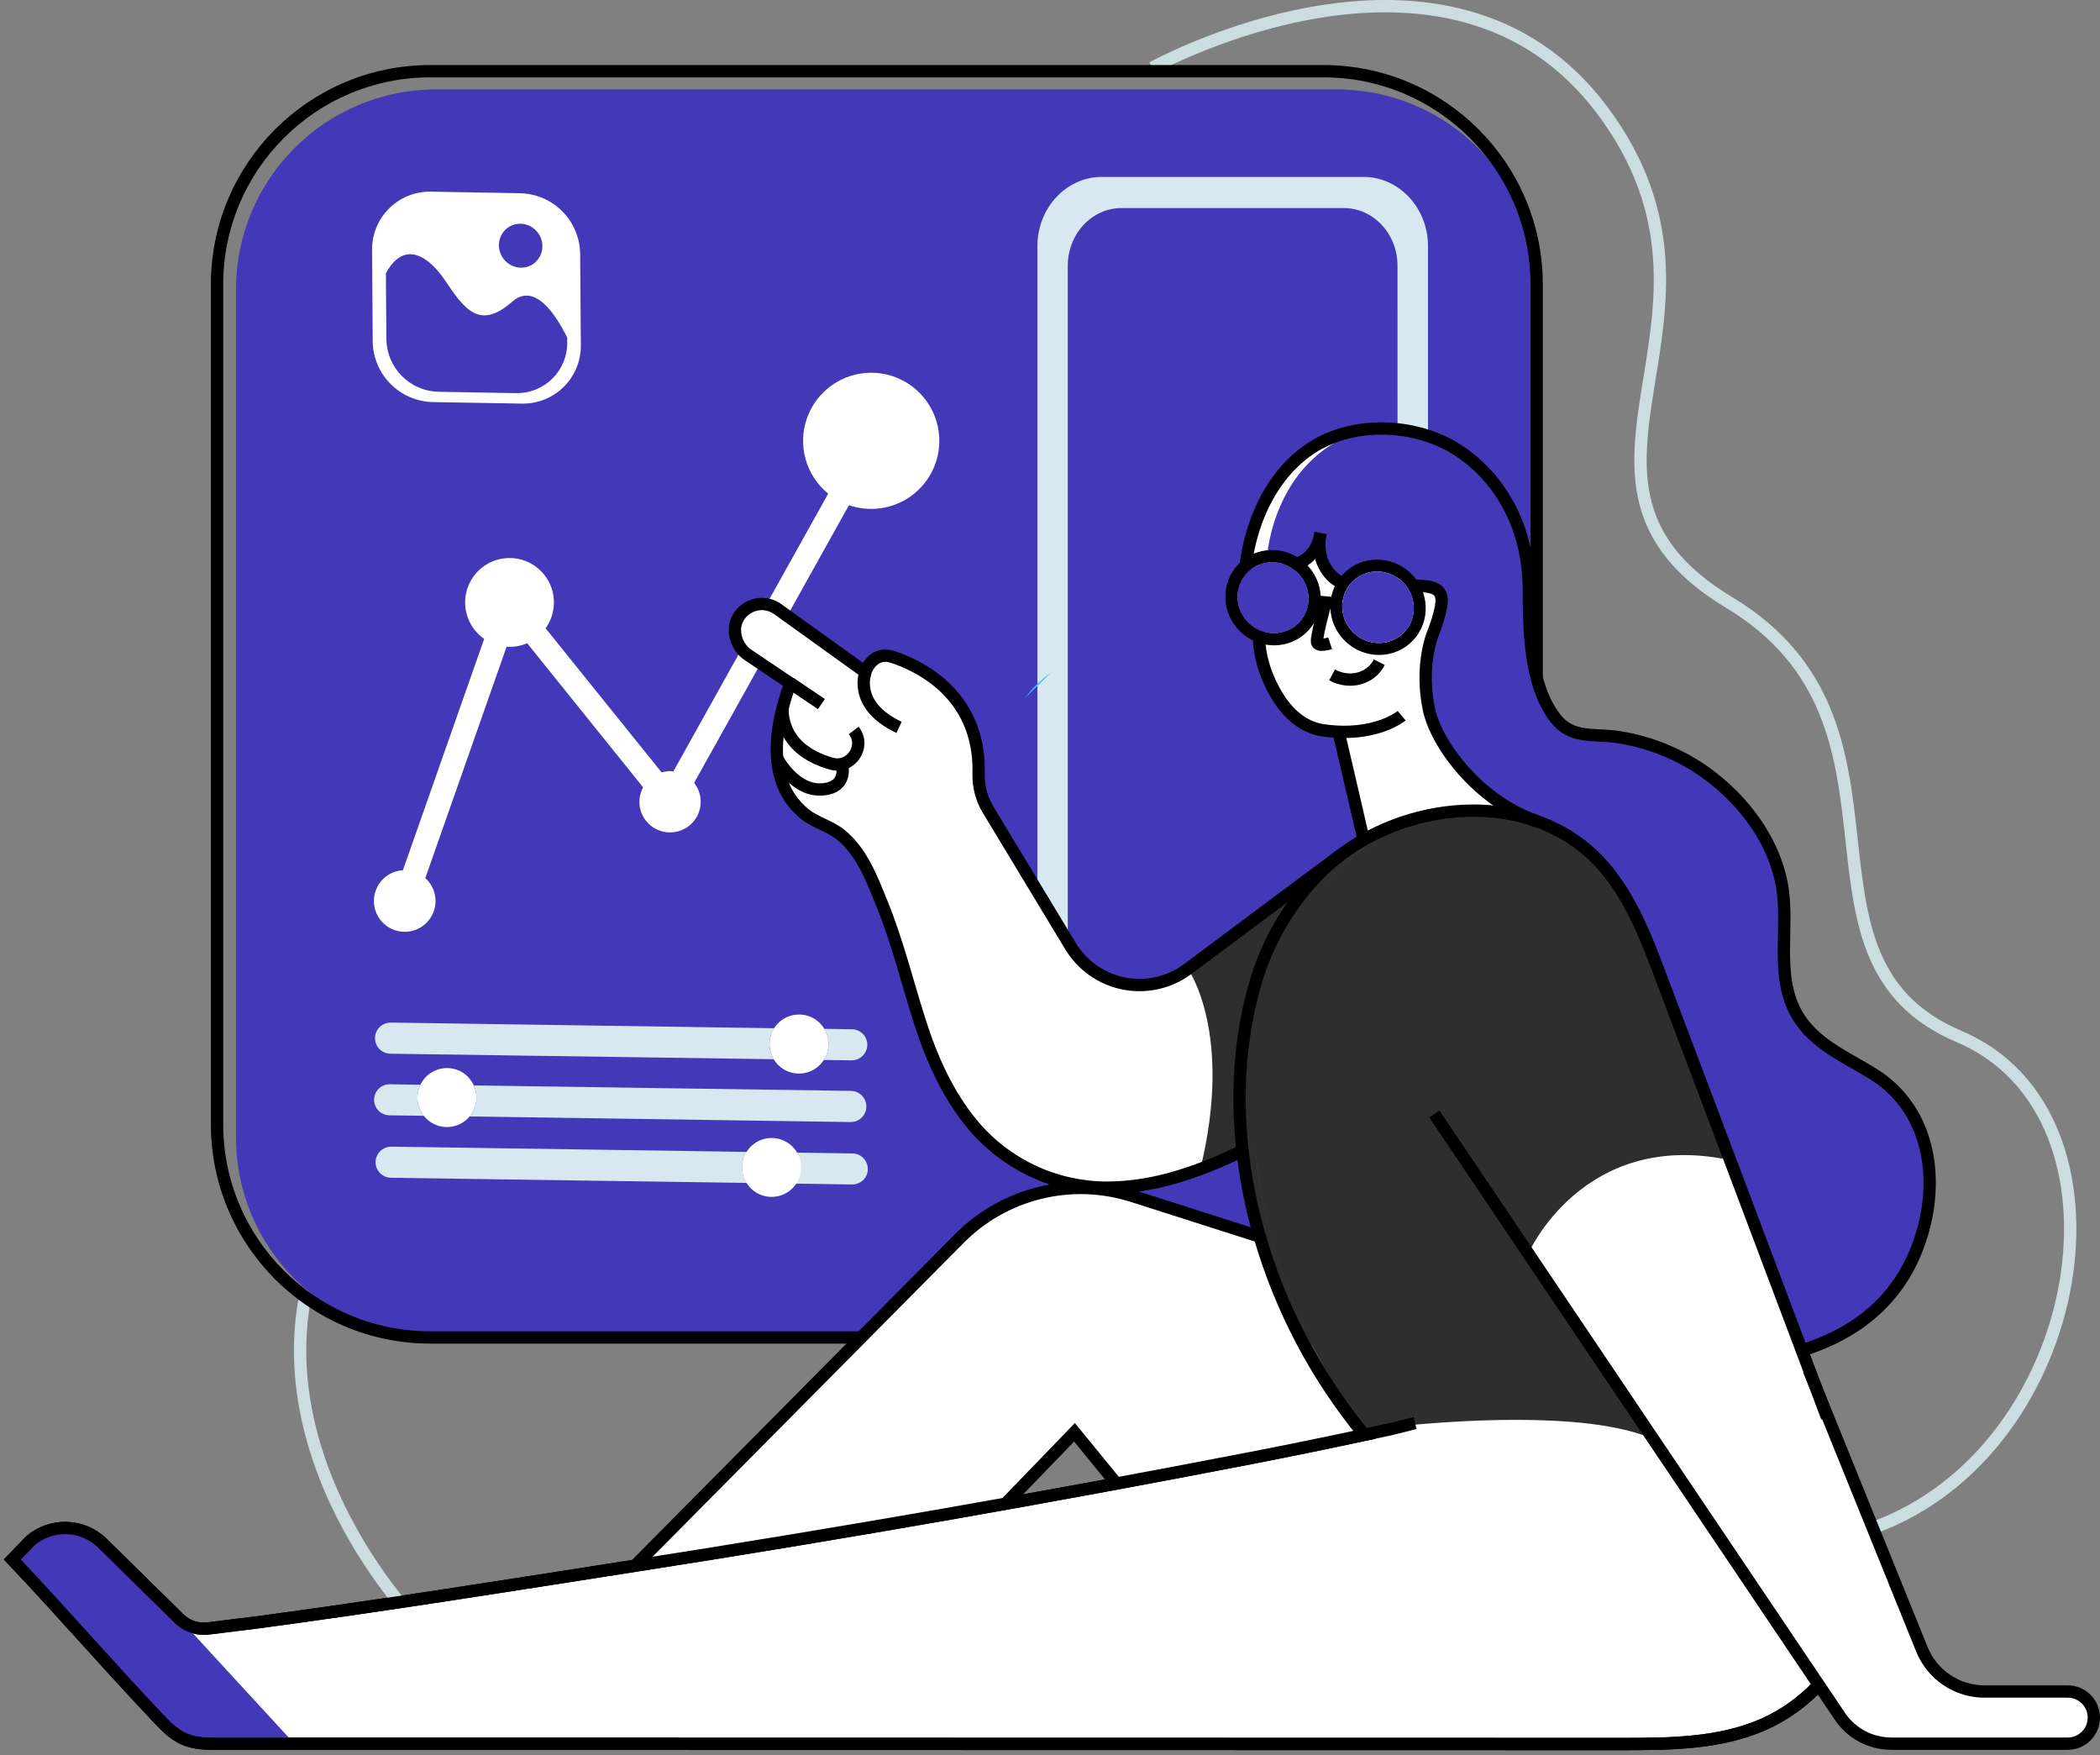 <svg width="341" height="285" viewBox="0 0 341 285" fill="none" xmlns="http://www.w3.org/2000/svg">
<rect x="0" y="0" width="341" height="285" fill="#808080" stroke="none"/>
<path d="M296.68 230.123C295.941 228.172 295.202 226.22 294.479 224.269L294.398 224.069C286.188 202.26 277.965 180.463 269.732 158.677C267.146 151.808 264.433 144.726 259.302 139.481C248.611 128.566 229.745 129.605 217.549 138.915L217.457 138.992L217.376 139.046C215.988 140.121 214.692 141.309 213.5 142.598C208.98 147.467 205.666 153.329 203.825 159.713C200.673 170.589 200.542 182.362 202.863 193.873C203.321 196.205 203.902 198.51 204.56 200.8C207.983 212.559 213.762 223.499 221.544 232.955C215.425 234.272 209.281 235.529 203.113 236.727C169.889 243.167 136.555 248.994 103.111 254.207C82.99 257.359 61.673 260.75 41.498 263.444L33.801 264.395C32.958 264.501 32.102 264.417 31.295 264.151C30.488 263.885 29.751 263.442 29.137 262.855L16.544 250.467C14.997 248.996 12.961 248.147 10.828 248.084C8.694 248.02 6.611 248.745 4.979 250.12L2 253.199C10.886 262.601 16.686 269.429 25.573 278.831C26.866 280.201 28.198 281.598 29.925 282.348C31.654 283.099 33.601 283.118 35.487 283.118L46.509 283.118C55.831 283.118 65.157 283.118 74.489 283.118L263.428 283.157C271.168 283.157 279.169 283.107 286.266 280.009C289.69 278.495 292.771 276.302 295.322 273.562" fill="white"/>
<path d="M296.68 230.123C295.941 228.172 295.202 226.22 294.479 224.269L294.398 224.069C286.188 202.26 277.965 180.463 269.732 158.677C267.146 151.808 264.433 144.726 259.302 139.481C248.611 128.566 229.745 129.605 217.549 138.915L217.457 138.992L217.376 139.046C215.988 140.121 214.692 141.309 213.5 142.598C208.98 147.467 205.666 153.329 203.825 159.713C200.673 170.589 200.542 182.362 202.863 193.873C203.321 196.205 203.902 198.51 204.56 200.8C207.983 212.559 213.762 223.499 221.544 232.955C215.425 234.272 209.281 235.529 203.113 236.727C169.889 243.167 136.555 248.994 103.111 254.207C82.99 257.359 61.673 260.75 41.498 263.444L33.801 264.395C32.958 264.501 32.102 264.417 31.295 264.151C30.488 263.885 29.751 263.442 29.137 262.855L16.544 250.467C14.997 248.996 12.961 248.147 10.828 248.084C8.694 248.02 6.611 248.745 4.979 250.12L2 253.199C10.886 262.601 16.686 269.429 25.573 278.831C26.866 280.201 28.198 281.598 29.925 282.348C31.654 283.099 33.601 283.118 35.487 283.118L46.509 283.118C55.831 283.118 65.157 283.118 74.489 283.118L263.428 283.157C271.168 283.157 279.169 283.107 286.266 280.009C289.69 278.495 292.771 276.302 295.322 273.562" stroke="black" stroke-width="2" stroke-miterlimit="10"/>
<path d="M232.916 180.868L298.77 278.669C299.688 280.032 300.927 281.149 302.378 281.921C303.829 282.694 305.447 283.098 307.091 283.099L335.767 283.099C336.889 283.099 337.966 282.653 338.76 281.859C339.554 281.065 340 279.989 340 278.866C340 277.743 339.554 276.666 338.76 275.872C337.966 275.078 336.889 274.632 335.767 274.632L322.243 274.632C320.058 274.632 317.924 273.98 316.113 272.759C314.302 271.538 312.897 269.803 312.078 267.778L276.633 177.818" fill="white"/>
<path d="M187.118 11.002C187.118 11.002 235.226 -15.637 260.276 18.034C285.327 51.705 247.868 78.003 280.778 97.816C313.687 117.628 288.271 155.649 318.109 168.28C347.948 180.911 339.088 235.488 304.116 248.081" stroke="#CCDDE2" stroke-width="2" stroke-miterlimit="10"/>
<path d="M49.792 209.429C49.7 209.814 49.623 210.168 49.558 210.549C49.4 211.342 49.254 212.146 49.15 212.962C46.84 229.984 54.315 247.057 64.783 260.123" stroke="#CCDDE2" stroke-width="2" stroke-miterlimit="10"/>
<path d="M217.049 14.52L70.798 14.52C52.865 14.52 38.327 29.058 38.327 46.991L38.327 184.675C38.327 202.608 52.865 217.146 70.798 217.146L217.049 217.146C234.982 217.146 249.52 202.608 249.52 184.675L249.52 46.991C249.52 29.058 234.982 14.52 217.049 14.52Z" fill="#4339B8"/>
<path d="M214.897 11.56L69.87 11.56C50.746 11.56 35.244 27.063 35.244 46.187L35.244 182.519C35.244 201.643 50.746 217.145 69.87 217.145L214.897 217.145C234.02 217.145 249.523 201.643 249.523 182.519L249.523 46.187C249.523 27.063 234.02 11.56 214.897 11.56Z" stroke="black" stroke-width="2" stroke-miterlimit="10"/>
<path d="M212.896 18.503L74.95 18.503C57.017 18.503 42.48 33.041 42.48 50.974L42.48 180.688C42.48 198.621 57.017 213.158 74.95 213.158L212.896 213.158C230.829 213.158 245.367 198.621 245.367 180.688L245.367 50.974C245.367 33.041 230.829 18.503 212.896 18.503Z" fill="#4339B8"/>
<path d="M221.398 28.722L178.917 28.722C173.144 28.722 168.452 33.763 168.452 39.971L168.452 153.455C168.452 159.674 173.144 164.72 178.917 164.72L221.398 164.72C227.17 164.72 231.881 159.674 231.881 153.455L231.881 39.971C231.881 33.763 227.186 28.722 221.398 28.722ZM226.936 150.295C226.936 155.483 223.033 159.674 218.207 159.674L182.115 159.674C177.289 159.674 173.386 155.483 173.386 150.295L173.386 43.158C173.386 37.974 177.289 33.779 182.115 33.779L218.199 33.779C223.026 33.779 226.928 37.974 226.928 43.158L226.936 150.295Z" fill="#D7E8F0"/>
<path d="M125.637 171.974L63.378 171.078C62.708 171.066 62.07 170.79 61.603 170.308C61.137 169.827 60.882 169.181 60.892 168.511C60.892 168.28 60.925 168.05 60.992 167.829C61.151 167.302 61.477 166.841 61.922 166.515C62.366 166.19 62.904 166.017 63.455 166.024L125.714 166.94C125.241 167.66 124.975 168.496 124.944 169.357C124.919 170.278 125.159 171.187 125.637 171.974Z" fill="#D7E8F0"/>
<path d="M140.727 170.343C140.568 170.87 140.243 171.333 139.8 171.66C139.356 171.988 138.819 172.163 138.268 172.159L133.773 172.094C134.254 171.342 134.516 170.47 134.53 169.578C134.543 168.685 134.308 167.807 133.85 167.041L138.345 167.106C139.015 167.118 139.653 167.395 140.119 167.876C140.586 168.357 140.843 169.003 140.835 169.673C140.832 169.9 140.796 170.126 140.727 170.343Z" fill="#D7E8F0"/>
<path d="M140.581 180.368C140.422 180.895 140.098 181.356 139.655 181.681C139.212 182.007 138.675 182.179 138.125 182.173L76.251 181.269C76.938 180.456 77.329 179.434 77.36 178.371C77.389 177.633 77.243 176.9 76.932 176.231L138.195 177.116C138.864 177.129 139.501 177.406 139.966 177.887C140.432 178.368 140.689 179.013 140.681 179.683C140.681 179.915 140.647 180.146 140.581 180.368Z" fill="#D7E8F0"/>
<path d="M68.812 181.157L63.236 181.084C62.567 181.075 61.929 180.8 61.462 180.321C60.995 179.842 60.738 179.197 60.746 178.528C60.747 178.294 60.782 178.06 60.85 177.836C61.005 177.309 61.33 176.848 61.772 176.523C62.215 176.199 62.752 176.028 63.301 176.038L68.27 176.119C67.983 176.722 67.821 177.377 67.793 178.043C67.75 179.17 68.112 180.274 68.812 181.157Z" fill="#D7E8F0"/>
<path d="M121.229 192.06L63.462 191.221C62.794 191.205 62.158 190.927 61.693 190.447C61.228 189.966 60.97 189.323 60.975 188.654C60.978 188.427 61.015 188.201 61.083 187.984C61.242 187.456 61.567 186.994 62.01 186.666C62.454 186.339 62.991 186.164 63.542 186.168L121.222 187.018C120.75 187.775 120.5 188.648 120.5 189.539C120.5 190.431 120.75 191.304 121.222 192.06L121.229 192.06Z" fill="#D7E8F0"/>
<path d="M140.824 190.509C140.665 191.038 140.339 191.5 139.893 191.825C139.448 192.15 138.908 192.321 138.357 192.31L129.301 192.172L121.219 192.06C120.747 191.304 120.497 190.431 120.497 189.539C120.497 188.648 120.747 187.775 121.219 187.019L129.439 187.142L138.43 187.269C139.098 187.28 139.734 187.555 140.2 188.034C140.666 188.513 140.923 189.156 140.916 189.824C140.921 190.056 140.889 190.287 140.824 190.509Z" fill="#D7E8F0"/>
<path d="M133.773 172.094C133.207 172.979 132.366 173.654 131.379 174.014C130.393 174.375 129.315 174.4 128.312 174.086C127.309 173.773 126.437 173.138 125.831 172.28C125.226 171.422 124.919 170.388 124.959 169.338C124.98 168.709 125.125 168.091 125.386 167.518C125.647 166.946 126.018 166.43 126.478 166.001C126.938 165.573 127.478 165.238 128.067 165.018C128.657 164.799 129.284 164.697 129.912 164.72C130.541 164.74 131.16 164.884 131.733 165.145C132.306 165.405 132.822 165.776 133.251 166.236C133.68 166.696 134.014 167.237 134.234 167.827C134.453 168.417 134.554 169.044 134.531 169.673C134.498 170.533 134.236 171.369 133.773 172.094Z" fill="white"/>
<g opacity="0.72">
<path opacity="0.72" d="M131.968 169.153C131.862 169.729 131.595 170.263 131.198 170.693C131.005 170.911 130.793 171.111 130.563 171.289C130.44 171.378 129.793 171.905 129.654 171.839C128.792 171.405 127.699 170.3 127.565 169.234C127.544 169.067 127.544 168.897 127.565 168.73C127.613 168.438 127.766 168.173 127.994 167.985C128.223 167.796 128.512 167.697 128.808 167.706C128.999 167.715 129.186 167.768 129.353 167.861C129.521 167.954 129.665 168.084 129.774 168.241C129.942 168.031 130.175 167.881 130.436 167.815C130.697 167.748 130.973 167.769 131.221 167.873C131.47 167.977 131.677 168.16 131.813 168.393C131.948 168.626 132.004 168.897 131.971 169.165L131.968 169.153Z" fill="white"/>
</g>
<path d="M76.251 181.269C75.795 181.816 75.221 182.254 74.573 182.552C73.925 182.849 73.218 182.998 72.505 182.987C71.793 182.976 71.091 182.806 70.452 182.49C69.813 182.173 69.253 181.718 68.812 181.157C68.109 180.272 67.747 179.162 67.792 178.032C67.821 177.365 67.983 176.711 68.269 176.108C68.675 175.275 69.313 174.577 70.107 174.099C70.9 173.621 71.816 173.383 72.742 173.414C73.634 173.441 74.5 173.719 75.241 174.217C75.982 174.715 76.567 175.412 76.929 176.227C77.239 176.896 77.386 177.63 77.356 178.367C77.328 179.431 76.938 180.455 76.251 181.269Z" fill="white"/>
<g opacity="0.72">
<path opacity="0.72" d="M74.804 177.855C74.699 178.431 74.432 178.965 74.034 179.394C73.842 179.614 73.628 179.814 73.395 179.991C73.272 180.079 72.626 180.611 72.491 180.541C71.625 180.106 70.536 179.002 70.401 177.936C70.38 177.768 70.38 177.599 70.401 177.432C70.45 177.14 70.603 176.875 70.831 176.687C71.059 176.499 71.348 176.4 71.644 176.408C71.835 176.417 72.022 176.47 72.189 176.563C72.357 176.655 72.501 176.785 72.61 176.943C72.779 176.732 73.011 176.582 73.273 176.516C73.535 176.449 73.811 176.47 74.06 176.575C74.308 176.68 74.516 176.863 74.651 177.097C74.786 177.331 74.841 177.602 74.808 177.87L74.804 177.855Z" fill="white"/>
</g>
<path d="M129.3 192.172C128.725 193.043 127.881 193.702 126.897 194.05C125.913 194.397 124.842 194.415 123.847 194.099C122.852 193.782 121.988 193.15 121.385 192.298C120.782 191.446 120.474 190.421 120.506 189.378C120.539 188.543 120.785 187.73 121.222 187.018C121.66 186.317 122.272 185.741 122.998 185.345C123.724 184.95 124.54 184.749 125.367 184.761C126.194 184.774 127.003 185 127.717 185.416C128.432 185.834 129.026 186.428 129.443 187.142C129.901 187.921 130.125 188.817 130.089 189.72C130.056 190.594 129.783 191.442 129.3 192.172Z" fill="white"/>
<g opacity="0.72">
<path opacity="0.72" d="M127.527 189.201C127.423 189.777 127.156 190.311 126.757 190.74C126.564 190.96 126.35 191.159 126.118 191.337C125.995 191.429 125.348 191.956 125.214 191.887C124.348 191.452 123.259 190.348 123.124 189.282C123.101 189.114 123.101 188.945 123.124 188.777C123.162 188.536 123.272 188.313 123.439 188.135C123.606 187.958 123.823 187.835 124.061 187.783C124.299 187.73 124.547 187.751 124.774 187.842C125 187.933 125.193 188.09 125.329 188.292C125.498 188.083 125.731 187.935 125.992 187.869C126.253 187.803 126.528 187.824 126.776 187.928C127.024 188.032 127.232 188.214 127.368 188.446C127.504 188.678 127.561 188.949 127.531 189.216L127.527 189.201Z" fill="white"/>
</g>
<path d="M60.415 40.656L60.522 55.416C60.549 57.989 61.57 60.452 63.371 62.289C65.172 64.127 67.614 65.197 70.186 65.276L84.811 65.53C86.065 65.546 87.31 65.31 88.472 64.837C89.634 64.364 90.689 63.662 91.575 62.774C92.462 61.886 93.161 60.83 93.632 59.667C94.103 58.504 94.335 57.259 94.317 56.004L94.205 41.249C94.183 38.673 93.164 36.206 91.362 34.365C89.561 32.524 87.116 31.452 84.541 31.373L69.917 31.115C68.661 31.1 67.416 31.336 66.253 31.81C65.091 32.285 64.035 32.988 63.149 33.877C62.263 34.767 61.565 35.825 61.095 36.989C60.625 38.154 60.394 39.401 60.415 40.656Z" fill="white"/>
<path d="M62.662 44.358L62.739 55.042C62.763 57.278 63.65 59.418 65.215 61.014C66.78 62.611 68.902 63.541 71.137 63.609L83.837 63.828C84.928 63.845 86.011 63.642 87.021 63.232C88.032 62.822 88.95 62.213 89.721 61.442C90.493 60.671 91.101 59.752 91.511 58.742C91.921 57.731 92.124 56.648 92.108 55.558L92.108 54.834C90.326 51.19 86.855 45.736 83.152 48.996C77.814 53.687 75.37 50.116 72.261 45.513C69.64 41.66 65.691 38.847 62.662 44.358Z" fill="#4339B8"/>
<path d="M86.534 42.886C88.145 41.816 88.56 39.608 87.462 37.954C86.363 36.301 84.166 35.828 82.555 36.898C80.944 37.969 80.529 40.177 81.627 41.83C82.726 43.484 84.922 43.957 86.534 42.886Z" fill="#4339B8"/>
<path d="M141.47 60.519C139.186 60.517 136.957 61.222 135.091 62.538C133.224 63.853 131.811 65.715 131.046 67.866C130.28 70.017 130.199 72.353 130.815 74.552C131.431 76.751 132.712 78.706 134.484 80.147L109.337 125.252C109.159 125.225 108.979 125.206 108.799 125.198C108.337 125.205 107.878 125.277 107.436 125.41L88.594 102.011C89.427 100.849 89.896 99.465 89.941 98.035C89.986 96.606 89.605 95.195 88.846 93.983C88.087 92.771 86.984 91.812 85.679 91.228C84.373 90.644 82.923 90.462 81.514 90.704C80.104 90.947 78.798 91.603 77.763 92.59C76.728 93.577 76.009 94.849 75.7 96.246C75.389 97.642 75.502 99.099 76.022 100.431C76.542 101.763 77.447 102.911 78.622 103.727L65.425 141.289C64.27 141.357 63.175 141.822 62.325 142.606C61.475 143.39 60.922 144.445 60.762 145.59C60.601 146.735 60.843 147.901 61.445 148.888C62.046 149.875 62.971 150.624 64.063 151.006C65.154 151.389 66.344 151.381 67.431 150.985C68.517 150.588 69.433 149.828 70.022 148.833C70.611 147.838 70.838 146.67 70.662 145.527C70.487 144.384 69.922 143.336 69.062 142.563L82.263 105.001C82.424 105.001 82.582 105.024 82.744 105.024C83.727 105.024 84.7 104.824 85.603 104.435L104.431 127.831C104.02 128.586 103.813 129.435 103.831 130.295C103.848 131.154 104.09 131.994 104.53 132.732C104.971 133.47 105.596 134.081 106.345 134.504C107.093 134.926 107.939 135.147 108.799 135.143C109.732 135.148 110.649 134.889 111.442 134.396C112.235 133.902 112.872 133.195 113.281 132.355C113.69 131.515 113.853 130.577 113.752 129.649C113.65 128.72 113.289 127.839 112.709 127.107L137.856 82.017C139.374 82.543 140.988 82.731 142.587 82.569C144.185 82.406 145.73 81.898 147.111 81.078C148.493 80.258 149.68 79.147 150.588 77.822C151.496 76.496 152.105 74.989 152.371 73.404C152.638 71.82 152.555 70.196 152.13 68.647C151.705 67.097 150.947 65.659 149.91 64.433C148.872 63.206 147.579 62.221 146.121 61.545C144.663 60.868 143.076 60.519 141.47 60.519Z" fill="white"/>
<path d="M312.09 186.903C312.063 186.784 312.036 186.668 311.997 186.549C310.754 182.102 308.194 178.135 304.654 175.169C304.612 175.146 304.562 175.103 304.519 175.076C304.192 174.842 303.85 174.614 303.507 174.391C303.045 174.103 302.568 173.825 302.095 173.548C302.055 173.521 302.011 173.499 301.964 173.483C300.132 172.629 298.388 171.598 296.757 170.404L296.676 170.35C294.475 168.888 292.485 167.187 291.111 164.827C291.08 164.778 291.054 164.725 291.034 164.67C291.007 164.67 291.007 164.627 290.995 164.616C289.729 162.691 288.963 160.582 289.121 158.393L289.121 158.327C288.736 154.756 289.121 150.996 288.975 147.37C288.975 147.147 288.975 146.924 288.936 146.697C288.898 146.47 288.898 146.196 288.883 145.973C288.896 145.9 288.896 145.824 288.883 145.75C288.83 145.033 288.738 144.321 288.605 143.614C287.355 136.837 283.002 130.798 277.675 126.542C277.555 126.439 277.426 126.346 277.291 126.264C271.318 121.885 264.779 120.184 260.495 119.525C260.456 119.52 260.416 119.52 260.376 119.525C258.767 119.406 257.239 119.433 255.827 119.114C255.8 119.114 255.773 119.114 255.761 119.114C254.181 118.807 252.771 117.924 251.805 116.635C251.44 116.167 251.114 115.668 250.831 115.146C250.792 115.117 250.764 115.074 250.751 115.026C249.641 113.3 248.91 111.36 248.603 109.331C248.565 109.134 248.511 108.946 248.484 108.749C247.56 104.362 247.533 99.59 247.51 95.645C247.152 89.568 244.45 81.736 239.755 76.159C239.755 76.159 239.755 76.132 239.728 76.132C238.367 74.771 236.834 73.592 235.168 72.626C230.954 70.267 226.118 69.26 221.313 69.74C221.313 69.74 221.313 69.74 221.286 69.74C221.278 69.738 221.27 69.738 221.263 69.74C218.307 69.99 215.443 70.89 212.876 72.376C211.933 72.918 211.041 73.544 210.209 74.247C205.206 78.542 202.339 85.254 201.546 91.873C201.481 92.385 201.442 92.889 201.415 93.413C201.402 93.474 201.402 93.537 201.415 93.597C200.791 94.448 200.422 95.459 200.349 96.511C200.278 97.678 200.56 98.84 201.157 99.846C201.754 100.852 202.639 101.656 203.697 102.153L203.697 102.257C203.697 102.599 203.697 102.957 203.697 103.3C203.775 105.642 204.285 107.949 205.202 110.104C206.742 113.741 209.486 117.894 214.139 118.552C214.966 118.67 215.798 118.746 216.633 118.779L218.834 128.193L220.72 136.352C228.944 131.672 239.124 130.259 247.81 132.992L247.837 132.992C251.904 134.224 255.598 136.453 258.582 139.477C268.235 147.347 279.099 184.806 279.75 187.126C279.753 187.154 279.762 187.181 279.777 187.203C279.777 187.203 279.777 187.203 279.777 187.23C279.777 187.257 279.777 187.269 279.804 187.296C279.832 187.405 279.872 187.511 279.923 187.611C279.961 187.731 280.004 187.85 280.054 187.969L280.331 188.681C282.255 193.65 288.467 209.848 289.849 213.847C291.5 218.569 292.789 218.939 292.789 218.939C292.86 218.923 292.927 218.896 292.989 218.858L293.251 218.754C297.419 217.066 301.285 214.71 304.696 211.78C304.723 211.78 304.723 211.78 304.723 211.754C307.882 208.543 310.173 204.582 311.382 200.242C312.715 195.923 312.958 191.34 312.09 186.903Z" fill="white"/>
<path d="M205.749 90.345C205.749 90.345 206.754 73.519 222.468 69.563C238.181 65.606 247.549 83.872 248.253 95.583C248.957 107.295 248.253 115.38 256.512 119.06C256.512 119.06 280.374 118.771 289.156 140.7C289.156 140.7 290.345 151.438 289.861 158.35C289.376 165.262 298 171.324 302.699 173.46C307.399 175.596 315.569 184.274 313.349 198.449C311.128 212.623 293.528 218.927 293.528 218.927C293.528 218.927 292.231 218.542 290.584 213.828C288.937 209.113 280.505 187.242 280.505 187.242C280.505 187.242 269.27 147.601 259.299 139.488C253.811 135.016 247.926 132.992 244.051 130.636C239.967 128.154 238.004 125.418 236.642 123.663C233.983 120.241 229.268 115.073 232.678 102.88C236.088 90.688 232.651 96.834 229.441 95.118C229.441 95.118 225.462 88.96 219.458 93.316C213.454 97.673 214.917 87.066 214.917 87.066L212.28 90.615C212.28 90.615 208.147 91.434 205.749 90.345Z" fill="#4339B8"/>
<path d="M166.498 113.275C166.668 113.037 166.883 112.787 167.064 112.537C167.245 112.286 167.472 112.048 167.684 111.809C168.372 111.068 169.117 110.381 169.912 109.754C170.162 109.554 170.412 109.369 170.662 109.188L166.498 113.275Z" fill="#3FBDF1"/>
<path d="M47.775 283.072L35.483 283.072C33.597 283.072 31.661 283.072 29.922 282.302C28.182 281.533 26.843 280.155 25.569 278.785C16.686 269.409 10.886 262.582 2 253.18L4.979 250.101C6.611 248.726 8.694 248 10.828 248.064C12.961 248.128 14.997 248.977 16.544 250.447L29.133 262.813L47.775 283.072Z" fill="#4339B8"/>
<path d="M221.512 233.252C215.398 234.574 209.255 235.83 203.081 237.024C195.803 238.435 188.521 239.815 181.237 241.165L174.444 232.855L163.283 244.432C143.255 248.024 123.188 251.39 103.083 254.531L103.175 254.438L155.736 201.401C159.328 197.773 163.853 195.208 168.81 193.989C173.768 192.77 178.966 192.944 183.831 194.493L204.532 201.097C207.953 212.856 213.73 223.796 221.512 233.252Z" fill="white"/>
<path d="M206.146 160.021C203.548 169.015 202.94 178.586 204.01 188.142C204.267 190.593 204.651 193.03 205.165 195.455C205.638 197.879 206.246 200.265 206.931 202.652C210.039 213.321 215.015 223.355 221.629 232.286C221.367 232.34 221.117 232.405 220.89 232.455C213.428 223.181 207.87 212.524 204.537 201.097C203.876 198.788 203.298 196.478 202.836 194.169C202.375 191.86 201.99 189.478 201.728 187.119C200.7 177.901 201.293 168.672 203.799 160.009C205.639 153.627 208.953 147.766 213.474 142.898C214.602 141.674 215.827 140.544 217.138 139.519L217.203 139.469L217.415 139.311L217.507 139.23C218.744 138.291 220.044 137.437 221.398 136.675C224.356 134.99 227.539 133.733 230.85 132.942C228.615 133.699 226.456 134.667 224.404 135.832C222.998 136.626 221.649 137.515 220.367 138.495L220.274 138.572L220.063 138.73L220.04 138.73L219.974 138.78C218.615 139.84 217.345 141.008 216.176 142.275C211.493 147.326 208.059 153.404 206.146 160.021Z" fill="#2E2E2E"/>
<path d="M248.161 203.529C248.161 203.529 258.868 217.134 267.789 233.379C257.136 229.069 235.538 230.685 226.879 231.586C225.729 231.641 224.583 231.769 223.449 231.97C223.378 231.972 223.307 231.981 223.238 231.997C223.212 232 223.186 232 223.161 231.997C222.607 232.105 222.091 232.197 221.621 232.301C215.008 223.37 210.031 213.337 206.924 202.667C206.239 200.281 205.63 197.895 205.157 195.47C204.684 193.046 204.272 190.602 204.002 188.158C202.933 178.602 203.541 169.03 206.138 160.036C208.055 153.418 211.496 147.34 216.183 142.29C217.352 141.024 218.623 139.855 219.982 138.796L220.047 138.746L220.07 138.746L220.282 138.588L220.374 138.511C221.657 137.531 223.006 136.641 224.412 135.848C226.464 134.682 228.622 133.714 230.858 132.957C236.739 131.533 242.92 131.576 248.496 133.342L248.523 133.342C251.806 134.966 255.632 136.864 259.268 139.831C264.399 145.077 267.112 152.146 269.698 159.028C273.27 168.521 276.851 178.004 280.443 187.477C280.445 187.505 280.455 187.533 280.47 187.557C280.47 187.557 280.47 187.557 280.47 187.584C280.47 187.611 280.47 187.623 280.497 187.65C280.525 187.759 280.565 187.865 280.617 187.965C280.653 188.087 280.697 188.207 280.748 188.323C256.994 183.359 248.161 203.529 248.161 203.529Z" fill="#2E2E2E"/>
<path d="M217.138 139.519C215.826 140.539 214.6 141.664 213.47 142.883C208.95 147.75 205.636 153.611 203.795 159.994C201.29 168.657 200.696 177.886 201.724 187.103C201.42 187.273 201.105 187.419 200.789 187.577C194.17 190.806 186.853 193.18 179.418 193.126C175.34 193.082 171.32 192.158 167.632 190.417C163.943 188.677 160.674 186.162 158.046 183.043C153.894 178.124 151.269 172.178 149.329 166.109C147.286 159.701 145.731 153.266 143.198 147.032C141.578 143.06 139.958 138.603 136.463 135.809C134.67 134.385 132.426 133.885 130.648 132.461C128.759 130.943 127.391 128.874 126.734 126.542C126.444 125.537 126.258 124.505 126.18 123.463C125.849 119.349 126.949 115.05 128.3 111.239L121.408 106.598C119.533 105.332 118.713 102.592 119.822 100.625C120.139 100.063 120.575 99.577 121.098 99.2C121.622 98.822 122.221 98.562 122.855 98.439C123.443 98.327 124.048 98.336 124.633 98.465C125.218 98.594 125.77 98.84 126.257 99.189L140.497 109.419C140.497 109.419 141.593 105.875 144.953 106.968C148.094 107.995 159.274 112.386 158.889 125.941C158.836 128.007 159.381 130.044 160.459 131.806L173.829 153.928C174.777 155.493 176.042 156.842 177.543 157.888C179.044 158.934 180.748 159.653 182.544 160C184.34 160.347 186.189 160.313 187.971 159.901C189.754 159.489 191.43 158.707 192.892 157.607L216.295 140.154L217.138 139.519Z" fill="white"/>
<path d="M221.518 145.731L205.738 184.756L201.678 186.653L194.912 189.805C200.331 167.641 192.896 157.307 192.896 157.307L212.489 142.683C212.778 142.79 213.066 142.883 213.37 142.987C217.404 144.318 221.518 145.731 221.518 145.731Z" fill="#2E2E2E"/>
<path d="M229.78 231.043C222.911 232.744 228.449 231.455 221.541 232.944" stroke="black" stroke-width="2" stroke-miterlimit="10"/>
<path d="M296.68 230.123C295.941 228.172 295.202 226.22 294.479 224.269L294.398 224.069C286.188 202.26 277.965 180.463 269.732 158.677C267.146 151.808 264.433 144.726 259.302 139.481C248.611 128.566 229.745 129.605 217.549 138.915L217.457 138.992L217.376 139.046C215.988 140.121 214.692 141.309 213.5 142.598C208.98 147.467 205.666 153.329 203.825 159.713C200.673 170.589 200.542 182.362 202.863 193.873C203.321 196.205 203.902 198.51 204.56 200.8C207.983 212.559 213.762 223.499 221.544 232.955C215.425 234.272 209.281 235.529 203.113 236.727C169.889 243.167 136.555 248.994 103.111 254.207C82.99 257.359 61.673 260.75 41.498 263.444L33.801 264.395C32.958 264.501 32.102 264.417 31.295 264.151C30.488 263.885 29.751 263.442 29.137 262.855L16.544 250.467C14.997 248.996 12.961 248.147 10.828 248.084C8.694 248.02 6.611 248.745 4.979 250.12L2 253.199C10.886 262.601 16.686 269.429 25.573 278.831C26.866 280.201 28.198 281.598 29.925 282.348C31.654 283.099 33.601 283.118 35.487 283.118L46.509 283.118C55.831 283.118 65.157 283.118 74.489 283.118L263.428 283.157C271.168 283.157 279.169 283.107 286.266 280.009C289.69 278.495 292.771 276.302 295.322 273.562" stroke="black" stroke-width="2" stroke-miterlimit="10"/>
<path d="M232.916 180.868L298.77 278.669C299.688 280.032 300.927 281.149 302.378 281.921C303.829 282.694 305.447 283.098 307.091 283.099L335.767 283.099C336.889 283.099 337.966 282.653 338.76 281.859C339.554 281.065 340 279.989 340 278.865C340 277.743 339.554 276.666 338.76 275.872C337.966 275.078 336.889 274.632 335.767 274.632L322.243 274.632C320.058 274.632 317.924 273.98 316.113 272.759C314.302 271.538 312.897 269.803 312.078 267.778L293.724 222.426" stroke="black" stroke-width="2" stroke-miterlimit="10"/>
<path d="M103.107 254.208L103.199 254.115L155.764 201.097C159.356 197.469 163.879 194.902 168.836 193.68C173.793 192.457 178.992 192.627 183.859 194.169L204.556 200.777" stroke="black" stroke-width="2" stroke-miterlimit="10"/>
<path d="M296.862 230.188L296.677 230.123" stroke="black" stroke-width="2" stroke-miterlimit="10"/>
<path d="M181.341 240.945L174.475 232.548L163.195 244.224" stroke="black" stroke-width="2" stroke-miterlimit="10"/>
<path d="M260.264 140.722L260.264 140.708" stroke="black" stroke-width="2" stroke-miterlimit="10"/>
<path d="M201.742 186.799C201.742 186.799 201.704 186.799 201.688 186.826C201.4 186.984 201.107 187.126 200.807 187.272C198.887 188.218 196.919 189.063 194.911 189.805C189.954 191.664 184.72 192.884 179.436 192.822C175.357 192.777 171.337 191.853 167.648 190.112C163.959 188.372 160.689 185.857 158.061 182.739C153.908 177.82 151.287 171.874 149.347 165.805C147.304 159.397 145.749 152.962 143.217 146.727C141.596 142.759 139.972 138.303 136.482 135.505C134.688 134.081 132.444 133.581 130.666 132.157C128.778 130.638 127.408 128.569 126.748 126.237C126.461 125.233 126.277 124.201 126.198 123.159C125.867 119.044 126.968 114.749 128.319 110.939L121.422 106.298C119.552 105.032 118.728 102.291 119.84 100.325C120.158 99.763 120.593 99.276 121.117 98.899C121.64 98.522 122.239 98.262 122.873 98.139C123.461 98.027 124.066 98.036 124.651 98.165C125.236 98.293 125.789 98.54 126.275 98.889L140.515 109.119C140.515 109.119 141.612 105.574 144.972 106.667C148.108 107.695 159.288 112.086 158.907 125.641C158.854 127.706 159.4 129.743 160.478 131.506L173.844 153.632C174.792 155.194 176.056 156.541 177.556 157.585C179.056 158.629 180.758 159.347 182.552 159.693C184.347 160.039 186.194 160.006 187.974 159.595C189.755 159.184 191.43 158.405 192.891 157.307L212.484 142.682L216.294 139.85L217.218 139.165L217.429 139.007L217.522 138.93" stroke="black" stroke-width="2" stroke-miterlimit="10"/>
<path d="M140.55 109.084C140.55 109.084 138.329 114.492 145.988 118.094" stroke="black" stroke-width="2" stroke-miterlimit="10"/>
<path d="M127.099 115.007C127.099 115.007 126.329 121.55 135.023 123.994C138.102 124.86 140.596 121.3 138.721 118.714L138.629 118.594" stroke="black" stroke-width="2" stroke-miterlimit="10"/>
<path d="M126.179 123.085C126.179 123.085 129.081 128.77 133.876 128.139C138.11 127.581 136.57 123.443 136.57 123.443" stroke="black" stroke-width="2" stroke-miterlimit="10"/>
<path d="M128.326 110.905L133.379 114.311" stroke="black" stroke-width="2" stroke-miterlimit="10"/>
<path d="M292.57 219.258C302.307 216.226 309.192 210.149 312.125 200.246C314.934 190.755 313.106 179.964 304.231 174.399C299.809 171.655 294.587 169.511 291.842 164.812C288.098 158.385 290.622 150.545 289.329 143.591C287.986 136.371 283.129 129.974 277.306 125.687C272.99 122.526 267.972 120.458 262.682 119.66C258.775 119.071 255.219 120.045 252.548 116.581C248.315 111.112 248.284 102.176 248.249 95.591C248.226 90.534 247.033 85.5 244.431 81.162L244.374 81.066C242.31 77.57 239.397 74.65 235.907 72.576C229.364 68.789 220.185 68.439 213.585 72.334C212.643 72.897 211.752 73.54 210.922 74.258C204.822 79.481 201.904 88.305 202.047 96.164" stroke="black" stroke-width="2" stroke-miterlimit="10"/>
<path d="M214.443 86.558C214.104 88.868 212.695 91.007 210.209 91.65C207.384 92.366 205.887 95.114 205.094 97.877C203.966 101.929 204.257 106.245 205.922 110.108C207.461 113.741 210.213 117.898 214.862 118.575C223.371 119.787 227.601 116.2 227.601 116.2" stroke="black" stroke-width="2" stroke-miterlimit="10"/>
<path d="M221.533 98.924C222.341 98.924 222.995 98.269 222.995 97.462C222.995 96.654 222.341 95.999 221.533 95.999C220.725 95.999 220.07 96.654 220.07 97.462C220.07 98.269 220.725 98.924 221.533 98.924Z" fill="black"/>
<path d="M208.685 97.958C209.493 97.958 210.147 97.303 210.147 96.495C210.147 95.688 209.493 95.033 208.685 95.033C207.877 95.033 207.222 95.688 207.222 96.495C207.222 97.303 207.877 97.958 208.685 97.958Z" fill="black"/>
<path d="M214.443 86.558C214.117 87.948 214.166 89.4 214.586 90.765C214.652 90.987 214.737 91.204 214.84 91.411C215.852 93.798 218.211 95.695 222.391 95.46C231.489 94.956 234.733 94.363 233.994 98.558C233.686 100.032 233.245 101.475 232.674 102.869C231.674 105.517 230.977 110.081 232.005 115.038L232.005 115.065C233.19 120.865 240.037 130.021 249.512 133.315" stroke="black" stroke-width="2" stroke-miterlimit="10"/>
<path d="M215.244 97.816C215.244 97.816 213.704 103.427 213.862 104.254C214.02 105.082 215.983 104.443 215.983 104.443" stroke="black" stroke-width="2" stroke-miterlimit="10"/>
<path d="M216.301 109.581C219.238 111.166 222.64 110.166 223.971 107.514" stroke="black" stroke-width="2" stroke-miterlimit="10"/>
<path d="M228.727 103.284C231.252 100.608 231.079 96.342 228.338 93.755C225.598 91.168 221.328 91.24 218.803 93.915C216.277 96.591 216.452 100.857 219.192 103.444C221.932 106.031 226.201 105.959 228.727 103.284Z" stroke="black" stroke-width="2" stroke-miterlimit="10"/>
<path d="M211.686 101.722C214.212 99.047 214.037 94.781 211.297 92.194C208.557 89.606 204.288 89.678 201.762 92.354C199.236 95.029 199.41 99.295 202.151 101.882C204.891 104.469 209.161 104.397 211.686 101.722Z" stroke="black" stroke-width="2" stroke-miterlimit="10"/>
<path d="M206.58 92.354C206.722 92.354 206.869 92.354 207.015 92.374C208.265 92.492 209.42 93.091 210.237 94.045C211.054 94.998 211.469 96.231 211.395 97.485C211.327 98.636 210.818 99.718 209.975 100.506C209.132 101.294 208.019 101.728 206.865 101.718C206.718 101.718 206.572 101.71 206.426 101.695C205.176 101.578 204.021 100.979 203.204 100.027C202.387 99.074 201.972 97.841 202.046 96.588C202.113 95.435 202.622 94.352 203.466 93.564C204.31 92.776 205.425 92.343 206.58 92.354ZM206.58 91.365C205.176 91.358 203.823 91.888 202.797 92.845C201.771 93.802 201.148 95.114 201.057 96.515C200.967 98.026 201.467 99.512 202.452 100.661C203.437 101.81 204.831 102.532 206.338 102.672C206.513 102.691 206.689 102.7 206.865 102.699C208.264 102.706 209.614 102.179 210.639 101.226C211.664 100.273 212.288 98.966 212.384 97.569C212.474 96.058 211.974 94.572 210.989 93.423C210.003 92.274 208.61 91.553 207.104 91.412C206.93 91.393 206.755 91.384 206.58 91.385L206.58 91.365Z" fill="white"/>
<path d="M217.03 97.977L213.454 97.65" stroke="black" stroke-width="2" stroke-miterlimit="10"/>
<path d="M223.618 93.775C223.767 93.775 223.916 93.783 224.064 93.798C225.35 93.922 226.539 94.539 227.38 95.52C228.222 96.501 228.651 97.769 228.579 99.059C228.507 100.246 227.982 101.359 227.112 102.17C226.243 102.981 225.095 103.426 223.906 103.415C223.76 103.415 223.606 103.415 223.46 103.396C222.173 103.272 220.984 102.654 220.143 101.673C219.301 100.691 218.872 99.422 218.946 98.131C219.018 96.945 219.543 95.831 220.412 95.02C221.281 94.21 222.429 93.764 223.618 93.775ZM223.618 92.785C222.18 92.778 220.794 93.321 219.742 94.301C218.691 95.282 218.054 96.627 217.96 98.062C217.865 99.611 218.376 101.136 219.385 102.315C220.394 103.494 221.822 104.234 223.368 104.377C223.547 104.396 223.726 104.405 223.906 104.404C225.344 104.412 226.731 103.869 227.782 102.889C228.833 101.908 229.471 100.563 229.564 99.128C229.66 97.582 229.152 96.059 228.146 94.881C227.141 93.703 225.718 92.961 224.176 92.812C223.997 92.794 223.817 92.785 223.637 92.785L223.618 92.785Z" fill="white"/>
<path d="M210.98 101.056C213.147 98.761 212.998 95.101 210.646 92.882C208.296 90.663 204.633 90.724 202.467 93.019C200.3 95.315 200.449 98.974 202.8 101.194C205.151 103.413 208.813 103.351 210.98 101.056Z" fill="#4339B8"/>
<path d="M228.045 102.632C230.222 100.326 230.072 96.649 227.711 94.419C225.349 92.19 221.67 92.252 219.493 94.558C217.316 96.864 217.466 100.541 219.827 102.771C222.189 105 225.868 104.938 228.045 102.632Z" fill="#4339B8"/>
<path d="M221.536 136.81L219.542 128.201L217.379 118.921" stroke="black" stroke-width="2" stroke-miterlimit="10"/>
</svg>
